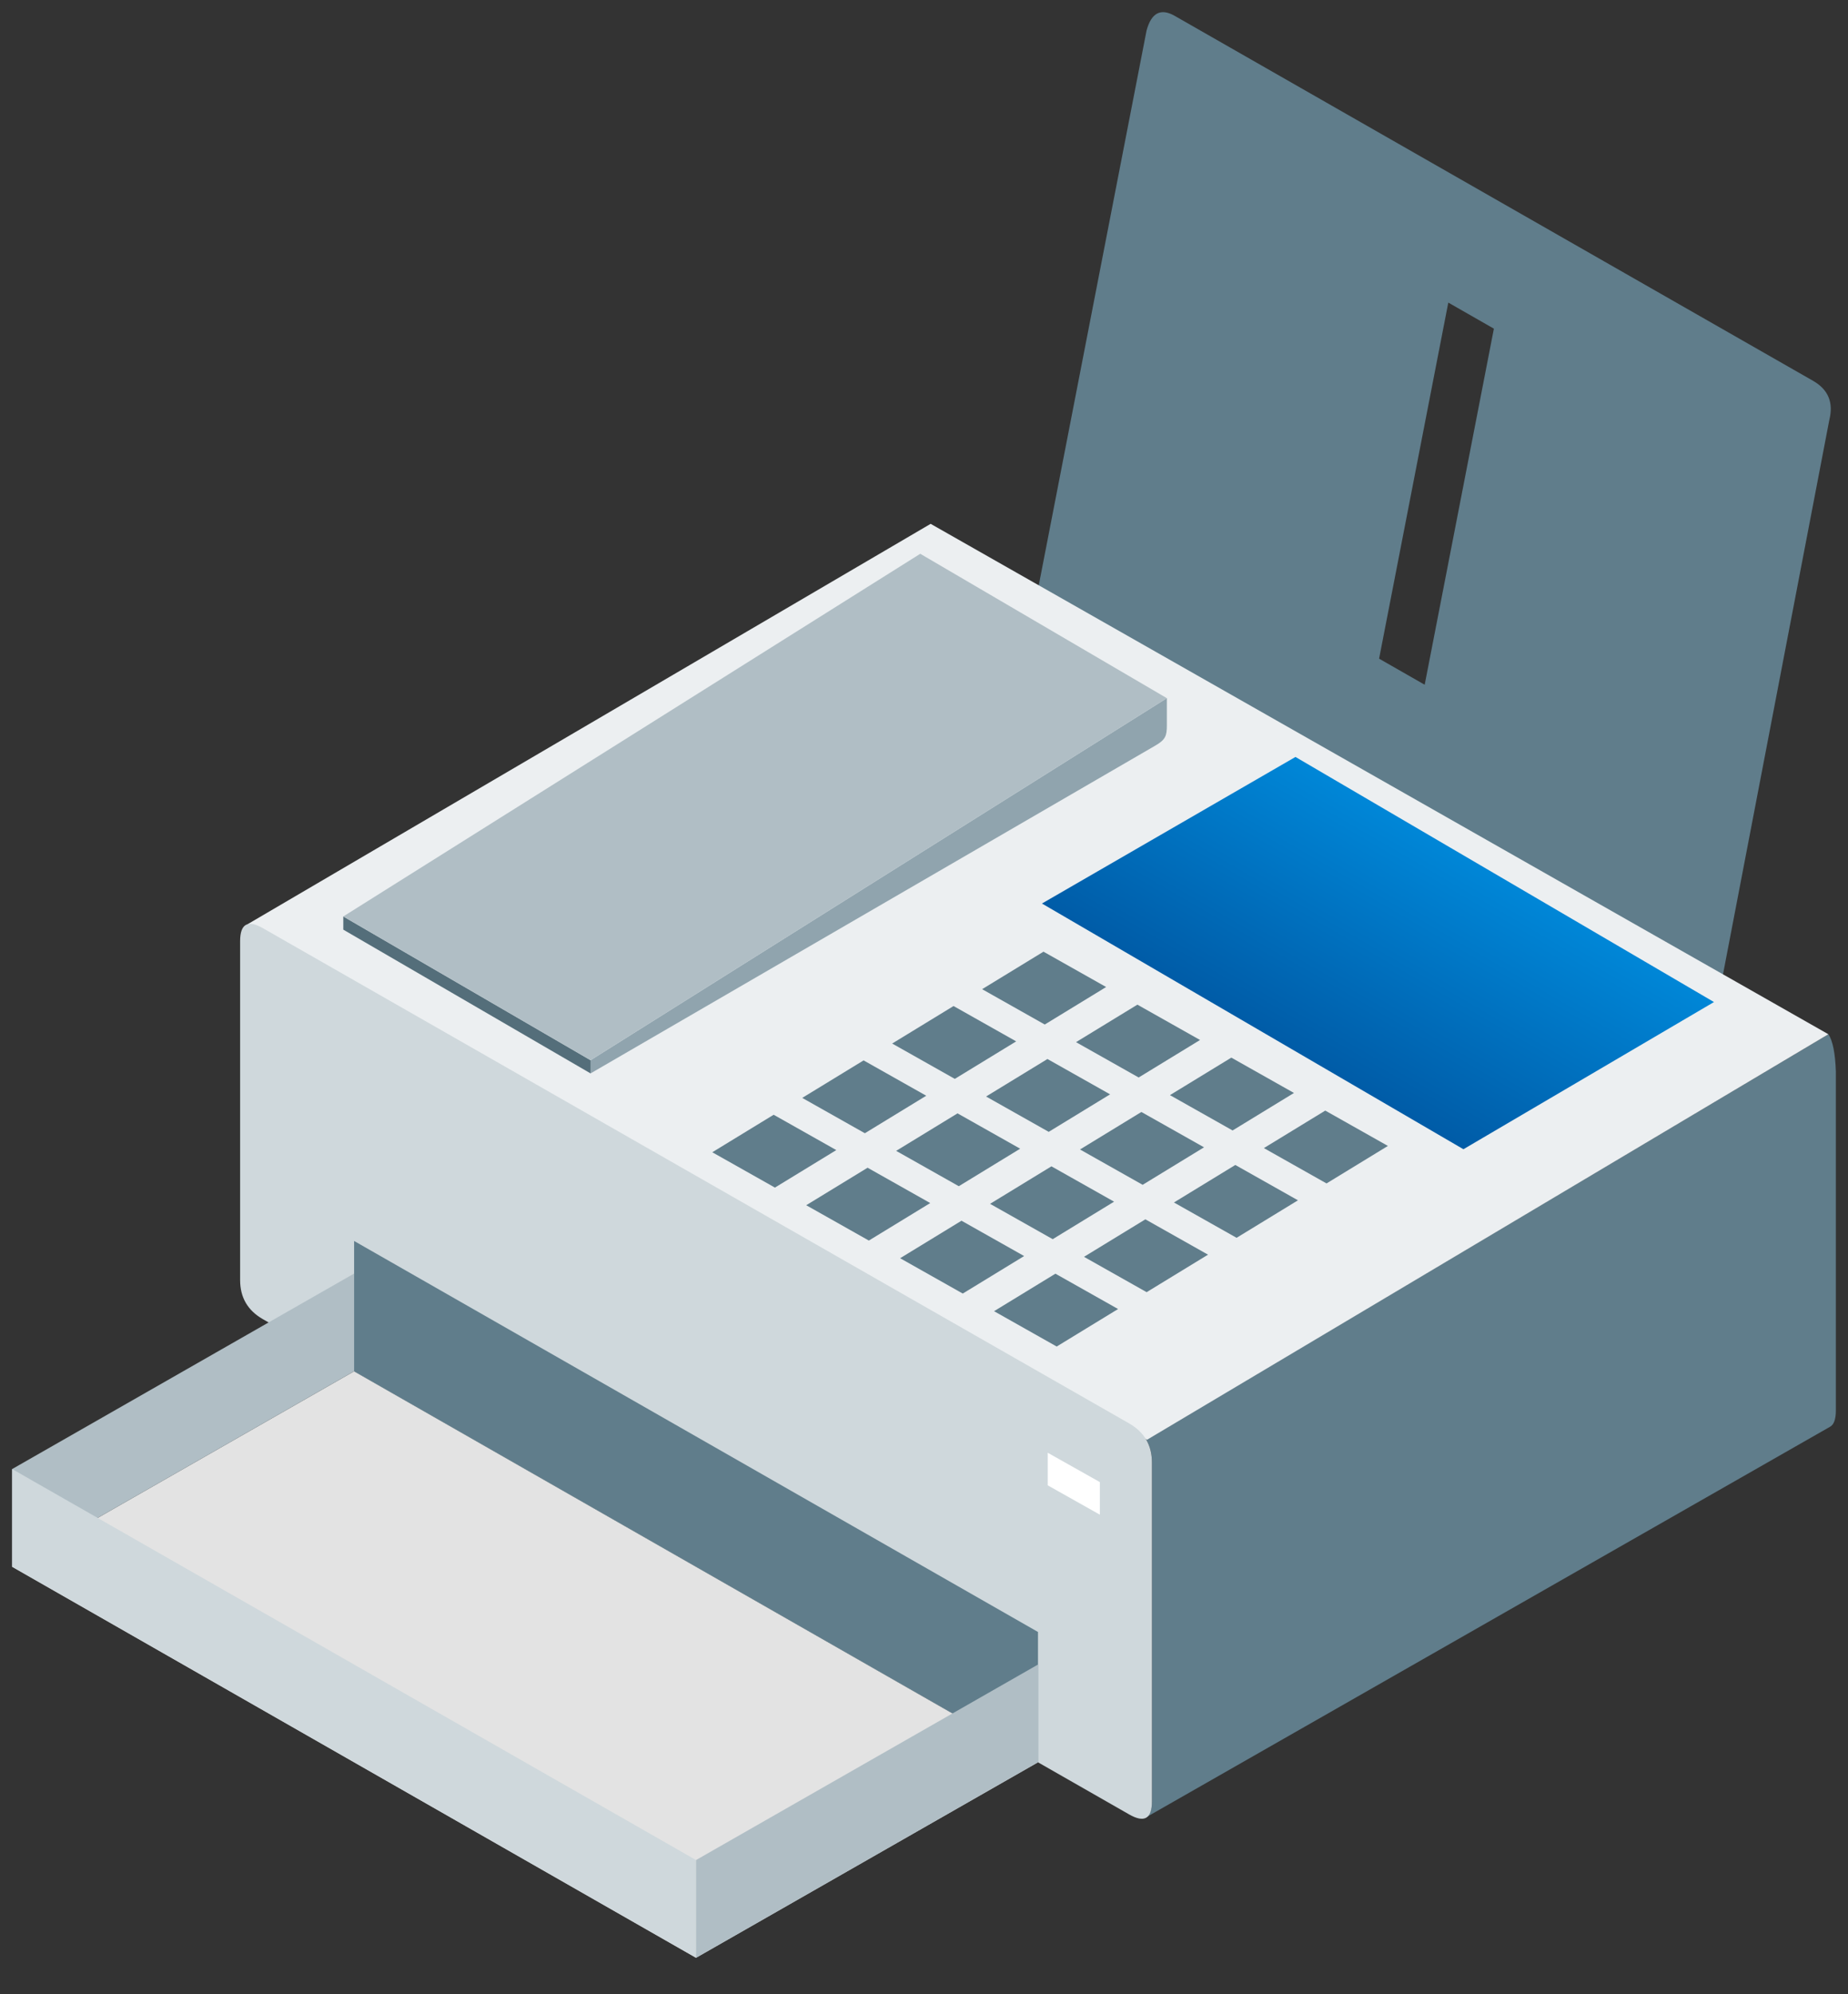 <svg xmlns="http://www.w3.org/2000/svg" xmlns:xlink="http://www.w3.org/1999/xlink" viewBox="0 0 76 82" fill="#fff" fill-rule="evenodd" stroke="#000" stroke-linecap="round" stroke-linejoin="round"><rect x="0" y="0" width="76" height="82" fill="#333333" stroke="none"/><style><![CDATA[.B{stroke:none}.C{fill:#607d8b}.D{fill:#b0bec5}]]></style><use xlink:href="#C" x=".5" y=".5"/><defs><linearGradient id="A" x1="100%" y1="0%" x2="0%" y2="100%"><stop offset="0%" stop-color="#0af"/><stop offset="100%" stop-color="#00387f"/></linearGradient><path id="B" d="M47.615 44.529l2.576 1.453 2.524-1.542-2.576-1.453z"/></defs><symbol id="C" overflow="visible"><path d="M46.607 74.239q.268-.134.268-.67V59.636q0-.536-.234-.938l28.053-16.673q.268.402.307 1.534v13.933q0 .542-.239.673L46.607 74.239M47.812.153q-.864-.494-1.16.606l-4.465 22.973 28.125 16.077 4.42-23.043q.268-1.072-.67-1.608zm10.279 27.502l-1.875-1.072 2.846-14.641 1.875 1.072z" class="B C"/><path d="M9.673 37.507L46.67 58.701l28.023-16.675-36.92-20.987z" fill="#eceff1" class="B"/><path d="M42.35 36.651l10.427-6.027 17.211 10.078-10.304 6.052L42.349 36.65z" fill="url(#A)" class="B"/><g class="C"><use xlink:href="#B" class="B"/><use xlink:href="#B" x="3.863" y="2.178" class="B"/><use xlink:href="#B" x="-3.863" y="-2.178" class="B"/><use xlink:href="#B" x="-7.725" y="-4.356" class="B"/><use xlink:href="#B" x="-3.699" y="2.235" class="B"/><use xlink:href="#B" x="0.164" y="4.414" class="B"/><use xlink:href="#B" x="-7.562" y="0.057" class="B"/><use xlink:href="#B" x="-11.424" y="-2.121" class="B"/><use xlink:href="#B" x="-7.398" y="4.47" class="B"/><use xlink:href="#B" x="-3.535" y="6.649" class="B"/><use xlink:href="#B" x="-11.26" y="2.292" class="B"/><use xlink:href="#B" x="-15.123" y="0.114" class="B"/><use xlink:href="#B" x="-11.097" y="6.706" class="B"/><use xlink:href="#B" x="-7.234" y="8.884" class="B"/><use xlink:href="#B" x="-14.959" y="4.527" class="B"/><use xlink:href="#B" x="-18.822" y="2.349" class="B"/></g><path d="M0 63.923L28.125 80l14.062-8.038-28.125-16.077L0 63.923" fill="#e3e3e3" class="B"/><path d="M45.937 74.105q.937.536.937-.536V59.636q0-1.072-.937-1.608L10.312 37.665q-.937-.536-.937.536v13.933q0 1.072.937 1.608z" fill="#cfd8dc" class="B"/><path d="M42.188 71.961L14.063 55.885v-5.359l28.125 16.077z" class="B C"/><path d="M14.062 51.866L0 59.904v4.019l14.062-8.038z" class="B D"/><path d="M28.125 80L0 63.923v-4.019l28.125 16.077V80" fill="#cfd8dc" class="B"/><path d="M42.187 67.943l-14.062 8.038V80l14.062-8.038z" class="B D"/><path d="M42.589 60.574l2.143 1.206v-1.34l-2.143-1.206z" class="B"/><path d="M23.787 43.094v.542L47.008 30.16c.427-.244.48-.407.48-.841v-1.112z" fill="#90a4ae" class="B"/><path d="M13.618 37.183v.542l10.169 5.911v-.542z" fill="#546e7a" class="B"/><path d="M13.618 37.183l10.169 5.911 23.701-14.886-10.142-5.938z" class="B D"/></symbol></svg>